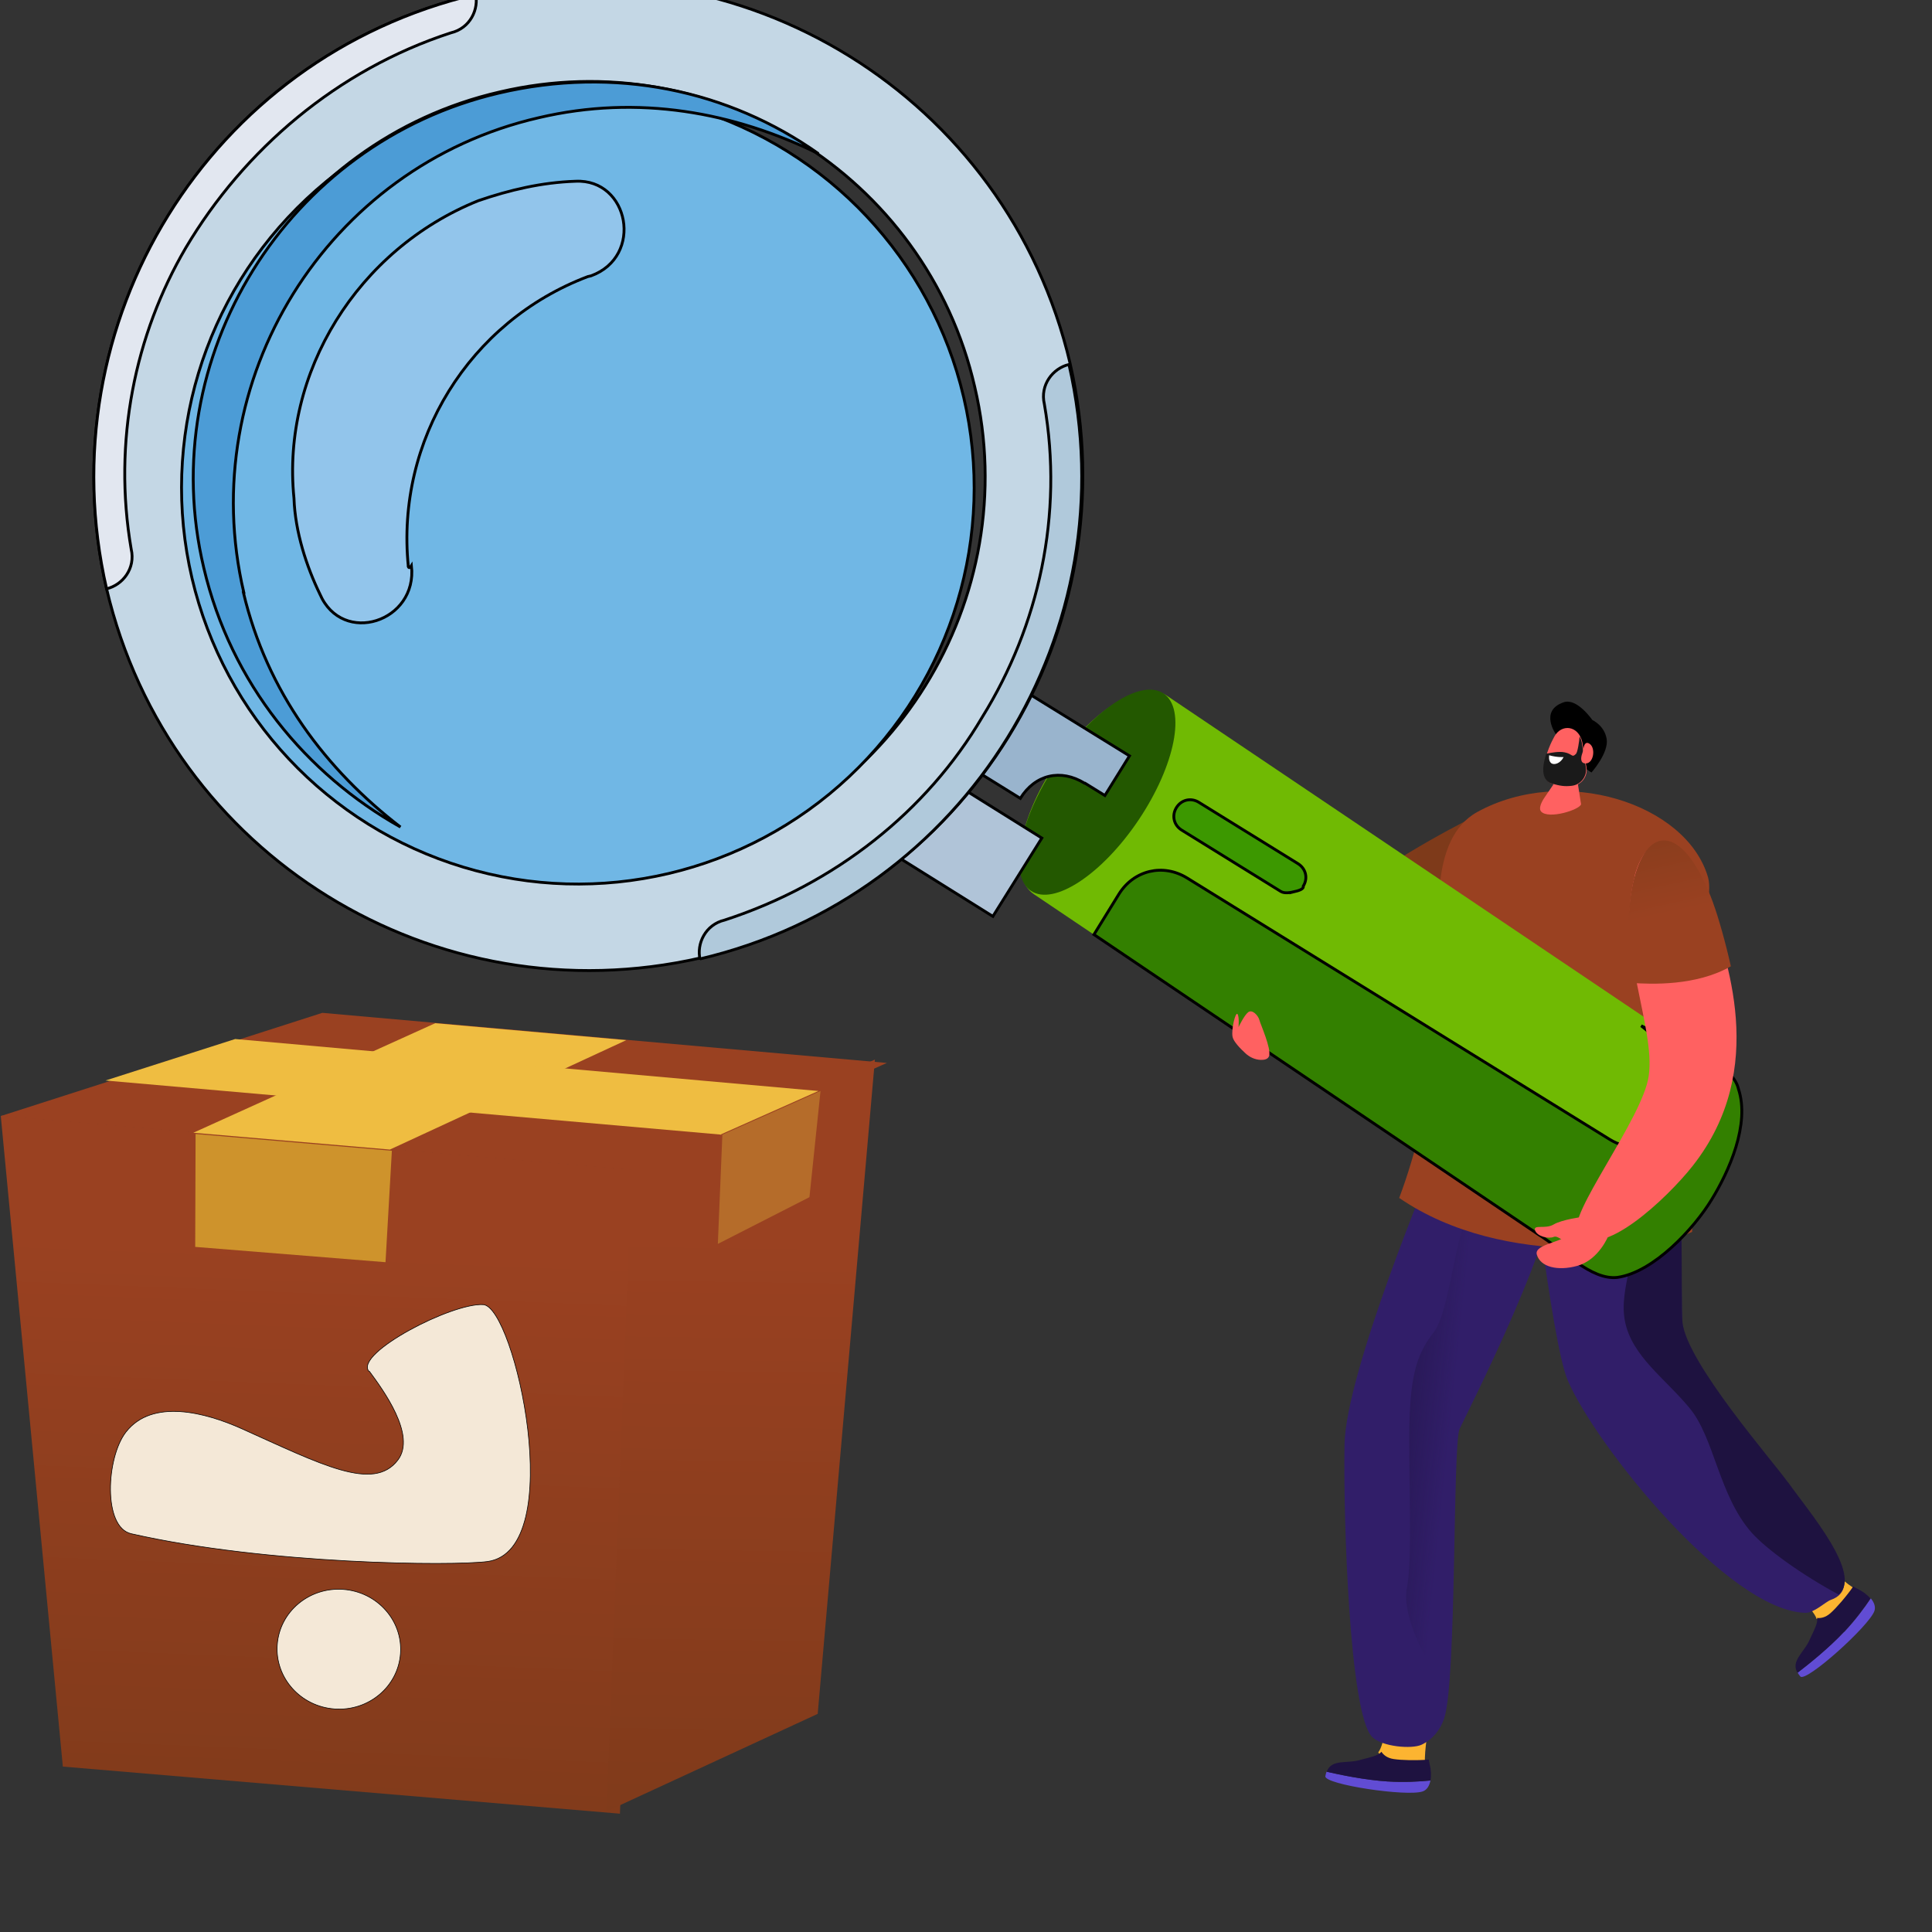 <svg width="1080" height="1080" version="1.1" xmlns="http://www.w3.org/2000/svg" xmlns:xlink="http://www.w3.org/1999/xlink"><rect width="100%" height="100%" fill="#333333" stroke="none"/><defs><linearGradient id="linearGradient42650"><stop stop-color="#9a4121" offset="0"/><stop stop-color="#7e3a1a" offset="1"/></linearGradient><linearGradient id="linearGradient73427" x1="5548" x2="5537" y1="5735" y2="5702" gradientTransform="matrix(1.01 .106 -.106 1.01 555 -645)" gradientUnits="userSpaceOnUse" xlink:href="#linearGradient42650"/><linearGradient id="linearGradient73435" x1="5459" x2="5492" y1="5718" y2="5718" gradientTransform="matrix(1.01 .106 -.106 1.01 555 -645)" gradientUnits="userSpaceOnUse" xlink:href="#linearGradient42650"/><linearGradient id="linearGradient73478" x1="5488" x2="5516" y1="5858" y2="5858" gradientTransform="matrix(1.01 .106 -.106 1.01 555 -645)" gradientUnits="userSpaceOnUse"><stop stop-color="#1e1240" offset="0"/><stop stop-color="#1e1240" stop-opacity="0" offset="1"/></linearGradient><linearGradient id="linearGradient74734" x1="5312" x2="5310" y1="5799" y2="5946" gradientTransform="matrix(1.14 0 0 1.14 -990 -783)" gradientUnits="userSpaceOnUse" xlink:href="#linearGradient42650"/><linearGradient id="linearGradient74742" x1="5209" x2="5203" y1="5802" y2="5952" gradientTransform="matrix(1.14 0 0 1.14 -990 -783)" gradientUnits="userSpaceOnUse" xlink:href="#linearGradient42650"/></defs><g stroke="null"><title>Layer 1</title><g stroke="null"><g transform="matrix(2.09 0 0 2.09 -10692 -11471)" stroke="null"><g transform="translate(278 -7.98)"><g stroke="none"><path d="m4838 5795 86-27.6 151 13.4-65 28.9-172-14.7" fill="#9a4121"/><path d="m4838 5795 16.6 174 149 12.6 6.79-172-172-14.7" fill="url(#linearGradient74742)"/><path d="m5e3 5981 56.5-26.1 15.3-175-65 28.9-6.79 172" fill="url(#linearGradient74734)"/><path d="m4890 5830 0.102-30.2 52.5 4.49-1.7 29.8" fill="#ce932c"/><path d="m4942 5804 63.3-29.3-51.1-4.53-64.7 29.3 52.5 4.49" fill="#efbd41"/><path d="m5031 5800-1.21 29.2 24.5-12.5 2.96-28.4-26.3 11.7" fill="#b56c2a"/><path d="m5031 5800-165-14.5 34.7-11.1 156 13.9-26.3 11.7" fill="#efbd41"/></g><g transform="matrix(.619 0 0 .619 4435 5446)" fill="#f4e8d7" stroke-width=".271"><path d="m810 674c-5.76-7.82 35.9-29.5 49.5-28.7 13.6 0.756 37.1 106 1.93 111-15.1 1.98-95.1 1.36-154-12-12.4-2.78-10.8-33-2.33-43.9 11.4-14.7 34.5-8.45 50-1.51 34.5 15.5 57 27.4 67.5 13.6 8.2-10.7-6.56-30.6-12.3-38.4z"/><ellipse transform="rotate(4.11)" cx="852" cy="735" rx="26.7" ry="25.9"/></g></g><g><g stroke="none"><path d="m5487 5946s-0.782 9.08-2.57 11.2c0.477 0.854 1.36 1.8 3.11 2.21 2 0.473 5.92 0.886 9.37 0.885-0.189-3.68 0.963-9.96 1.25-12l-11.2-2.34" fill="#fcb431"/><path d="m5490 5929s-0.071 9.11-1.68 11.4c0.529 0.822 1.5 1.69 3.28 1.96 2.03 0.314 5.97 0.42 9.41 0.146-0.476-3.66 0.18-10 0.309-12l-11.3-1.46" fill="#fff"/><path d="m5594 5913s6.97 5.87 7.68 8.55c0.973 0.102 2.25-0.077 3.6-1.27 1.54-1.36 4.13-4.33 6.12-7.15-3.12-1.97-7.59-6.52-9.06-7.91l-8.34 7.78" fill="#fcb431"/><path d="m5609 5925c-4.24 4.5-9.7 8.83-12.4 10.9 0.188 0.329 0.416 0.664 0.727 1.02 1.48 1.67 18.3-13.4 19.8-17.5 0.383-1.11-0.049-2.3-0.957-3.39-1.67 2.49-4.1 5.78-7.07 8.94" fill="#614cd4"/><path d="m5609 5925c2.98-3.16 5.4-6.45 7.07-8.94-0.859-1.03-2.15-1.97-3.58-2.65-0.312-0.148-0.652-0.348-1-0.57-1.98 2.82-4.58 5.79-6.12 7.15-1.35 1.19-2.63 1.39-3.6 1.27 0.025 0.061 0.033 0.119 0.043 0.178 0.185 1.13-0.666 2.85-1.82 5.25-1.44 3.7-5.35 5.94-3.44 9.25 2.75-2.1 8.21-6.43 12.4-10.9" fill="#1e1240"/><path d="m5508 5708s-31.6 16.1-30.8 22c0.748 5.92 28.7 15.9 31.6 15 2.91-0.928-0.757-37-0.757-37" fill="url(#linearGradient73435)"/><path d="m5524 5787s6.63 60.2 11.1 70.7c7.38 17.3 43 61.7 63.6 62.2 2.28 0.054 5.42-3.01 6.78-3.47 2.26-0.776 3.34-2.2 3.58-4.05 0.934-7.09-10.4-20.4-15.1-27-3.62-5.2-27.1-32-28.2-42.8-0.627-6 0.998-50.5-3.99-58.7-4.99-8.23-37.8 3.13-37.8 3.13" fill="#311e69"/><path d="m5499 5800s-23.3 55.4-23.6 75c-0.339 19.6 1.33 72.1 7.4 78.1 2.67 2.64 10.6 3.29 13.2 2.08 2.99-1.42 5.02-3.94 6.07-7.08 3.35-10.1 2.24-73.4 4.12-77.4 1.88-3.98 28.2-55.8 25.2-67.3-2.97-11.6-32.3-3.38-32.3-3.38" fill="#311e69"/><path d="m5594 5885c-3.62-5.2-27.1-32-28.2-42.8-0.581-5.56 0.77-44.1-2.99-56.3l-4.29-2.97-7.67-2.34c-2.64 0.157-5.5 0.569-8.34 1.11 2.33 7.81 7.41 24.9 9.45 32.2 2.68 9.61-3.42 19-1.51 28.2 1.91 9.21 10.7 15.1 17.3 23.1 6.55 7.91 7.79 23.3 16.5 33.2 3.96 4.48 13.6 11.4 23.3 16.6 6.53-5.43-8.07-22.3-13.5-30" fill="#1e1240"/><path d="m5504 5930c3.35-10.1 2.24-73.4 4.12-77.4 1.2-2.54 12.3-24.5 19.5-43.2-0.141-1.05-0.374-1.91-0.728-2.49-2.74-4.5-15.3-2.56-18.9 7.01-3.64 9.57-4.79 25.8-8.77 31-3.98 5.11-5.95 10.2-6.41 22.5-0.457 12.2 0.908 37.8-0.708 45.7-1.61 7.93 6.17 22.2 8.4 22.4 1.64-1.42 2.84-3.28 3.56-5.45" fill="url(#linearGradient73478)"/><path d="m5490 5809c9.52-25.2 12.1-56 11.4-64.7-0.588-8.2-3.74-31.3 9.51-38.6 23.1-12.7 55.9-2.36 61.7 17.4 1.91 6.5-4.69 23.3-9.13 33.4-2.3 5.24-2.82 11.1-1.46 16.6 2.66 10.9 6.69 29.9 6.36 44.9-8.47 4.17-49.9 10.5-78.4-9.11" fill="#9a4121"/><path d="m5398 5693c-9.83 14.6-12.4 30.2-5.66 34.7l150 101c6.7 4.49 20.1-3.73 29.9-18.4 9.83-14.6 12.4-30.2 5.66-34.7l-150-101c-6.7-4.5-20.1 3.73-29.9 18.4" fill="#70ba03"/><path d="m5427 5674c6.11 4.1 3.13 19.2-6.65 33.8-9.79 14.6-22.7 23.1-28.8 19-6.11-4.1-3.13-19.2 6.65-33.8 9.78-14.6 22.7-23.1 28.8-19" fill="#235800"/></g><path d="m5561 5766-6.25-3.12c5.58 4.2 9.83 10.5 11.5 17.5 2.66 11.3-10.2 18.9-19.9 12.9l-113-69.9c-6.45-4-14.3-2.15-18.3 4.3l-6.66 10.8 119 80.3c6.45 3.99 13.9 12.2 21 11.4 9.78-1.38 20.6-13.2 25.2-20.8 4.66-7.53 10.3-20.2 7.18-29.6-1.64-6.96-13.5-9.89-20-13.9z" fill="#338000" stroke-width=".768"/></g><g fill="#ff6161" stroke="none"><path d="m5553 5723c-5.09 19.3 5.63 40.1 3.77 53.3-1.6 11.4-22.1 37.5-19 41.9 5.78 8.04 24.1-9.35 30.8-17.9 20.5-26.1 8.66-55.7 4.49-69.5-5.5-18.2-16.2-22.6-20.1-7.87"/><path d="m5546 5819s-2.52 6.49-8.37 8.1c-5.2 1.43-9.87 0.314-10.8-3.05-0.749-2.8 7.19-3.28 8.69-5.59 1.5-2.32 2.93-6.58 6.12-5.29 3.19 1.29 6.15 3.33 4.32 5.82"/><path d="m5539 5814s-5.47 0.707-7.67 2.03c-2.2 1.32-5.51-0.104-4.96 1.56 0.55 1.66 3.62 2.35 5 1.75 1.38-0.604 3.72 2.8 5.79 1.68 2.06-1.12 4.63-7.3 1.85-7.01"/></g><g stroke="none"><path d="m5574 5730c-7.58-20.5-17.2-21.4-21.1-6.69-2.11 7.98-1.82 18.5-0.765 28.1 5.32 0.372 17.3 0.874 26.6-4.44-1.34-6.06-3.35-13.2-4.73-16.9" fill="url(#linearGradient73427)"/><path d="m5537 5693 1.67 10.6c-0.23 1.46-8.75 4.18-10.7 1.95-0.581-0.653-0.16-2.02 0.728-3.42l5.15-7.6 3.18-1.53" fill="#ff6161"/><path d="m5453 5772c-1.51-0.048-2.94-0.7-4.05-1.72-1.36-1.24-3.25-3.17-3.49-4.45-0.384-2.03 0.784-6.73 1.31-6.09 0.527 0.645 0.288 3.5 0.288 3.5s1.48-3.14 2.58-3.99c1.1-0.85 2.69 0.904 2.99 2.07 0.296 1.16 3.21 7.59 2.61 9.61-0.263 0.884-1.23 1.1-2.23 1.07" fill="#ff6161"/><path d="m5487 5965c-6.17-0.39-13-1.83-16.4-2.61-0.131 0.355-0.249 0.746-0.32 1.21-0.339 2.2 22 5.57 26.1 4.04 1.1-0.414 1.74-1.51 2-2.9-2.98 0.299-7.06 0.532-11.4 0.26" fill="#614cd4"/><path d="m5487 5965c4.33 0.272 8.41 0.039 11.4-0.26 0.247-1.32 0.149-2.91-0.244-4.45-0.087-0.333-0.15-0.722-0.203-1.14-3.44 0.274-7.38 0.168-9.41-0.147-1.78-0.274-2.75-1.14-3.28-1.96-0.037 0.052-0.075 0.102-0.111 0.149-0.75 0.864-2.62 1.3-5.2 1.95-3.77 1.25-7.98-0.332-9.32 3.26 3.37 0.782 10.2 2.22 16.4 2.61" fill="#1e1240"/></g><rect transform="rotate(122)" x="1986" y="-7602" width="24.7" height="37.1" fill="#b0c4d8" stroke-width=".759"/><g stroke-width=".759"><path d="m5406 5698 5.31 3.29 6.58-10.6-31.9-19.7-13.2 21.2 15.9 9.86c3.95-6.37 10.8-7.99 17.2-4.04z" fill="#99b4cd"/><path d="m5243 5487c-71.4 16.8-115 87.9-98.7 159 16.8 71.4 87.9 115 159 98.7 71.4-16.8 115-87.9 98.7-159-16.8-71.4-87.9-115-159-98.7zm54.6 232c-56.7 13.3-114-22.2-127-78.9-13.3-56.7 22.2-114 78.9-127 56.7-13.3 114 22.2 127 78.9 13.3 56.7-22.2 114-78.9 127z" fill="#c4d7e5"/><circle transform="rotate(-13.2)" cx="3848" cy="6674" r="106" fill="#70b7e5"/><path d="m5225 5640c-3.38-33.7 16.3-65.5 48-77.5l0.86-0.202c14.2-5.16 10.2-26-4.14-25.3-9 0.302-17.6 2.32-26 5.2-32.3 13-52.7 46-49.3 79.6 0.302 9 3.38 18.3 6.92 25.6 6.02 14 26.2 7.44 24.5-7.58-0.657 1.06-0.86 0.201-0.86 0.201z" fill="#92c5eb"/><path d="m5181 5647c-13.3-56.7 22.2-114 78.9-127 26.7-6.27 52.3-1.41 74.8 9.62-24-17-54.5-23.5-85.5-16.2-56.7 13.3-92.3 70.7-78.9 127 7.28 31 27.5 55.2 52.6 69.3-19.9-15.3-35.7-36.1-42-62.7z" fill="#4c9cd6"/><path d="m5303 5745c71.4-16.8 115-87.9 98.7-159-4.3 1.01-7.79 5.46-6.58 10.6 5.15 29.6-1.48 59.3-16.6 83.7-14.9 25.3-39.4 44.7-68.9 54.3-5.16 1.21-7.59 6.32-6.58 10.6z" fill="#b0c9db"/><path d="m5243 5487c-71.4 16.8-115 87.9-98.7 159 4.3-1.01 7.79-5.46 6.58-10.6-4.95-28.8 1.02-57.4 14.6-80.6 15.6-26.3 40.5-47.6 70.9-57.5 5.16-1.21 7.59-6.32 6.58-10.6z" fill="#e2e7f0"/></g><g><path d="m5462 5727c-0.86 0.202-2.58 0.606-3.64-0.051l-26.5-16.4c-2.12-1.32-2.73-3.89-1.42-6.02 1.32-2.12 3.89-2.73 6.02-1.41l26.5 16.4c2.12 1.32 2.73 3.89 1.41 6.02 0.203 0.86-1.52 1.26-2.38 1.47z" fill="#3c9800" stroke-width=".759"/><g stroke="none"><path d="m5532 5685s-4.62-6.38 2.03-8.65c3.58-1.22 7.66 4.75 7.66 4.75s3.23 1.42 3.83 5.07c0.609 3.71-4.06 8.96-4.06 8.96s-9.62-5.8-9.46-10.1"/><path d="m5539 5687 1.17 7.05c0.198 2.35-1.51 4.44-3.85 4.7-1.88 0.212-3.04 0.034-5.3-0.601-1.88-0.526-2.58-2.52-2.2-5.03 0.502-3.26 1.89-6.13 2.72-7.62 1.89-3.4 6.37-3.04 7.47 1.5" fill="#ff6161"/><path d="m5540 5694-1.17-7.05c-0.134-0.556-0.318-1.05-0.543-1.48-0.11 1.36-0.541 4.27-0.984 4.7-1.13 1.12-0.88-0.028-3.12-0.444-1.43-0.264-3.5 0.095-4.83 0.392-0.29 0.925-0.546 1.92-0.705 2.95-0.386 2.51 0.314 4.51 2.2 5.03 2.26 0.635 3.43 0.813 5.3 0.601 2.35-0.26 4.05-2.35 3.85-4.7" fill="#1a1a1a"/><path d="m5534 5691s-1.65 0.15-3.85-0.476c0 0-0.285 1.46 0.524 2.1 0.808 0.643 2.53 0.04 3.33-1.62" fill="#fff"/><path d="m5539 5690c0.159-0.411 0.252-0.845 0.318-1.28 0.13-0.833 0.513-2.04 1.66-1.24 1.66 1.16 1.06 5.21-1.05 5.23-1.57 0.013-1.32-1.66-0.926-2.71" fill="#ff6161"/></g></g></g></g><g stroke="null"><g transform="rotate(-1.62 -3581 -3968) matrix(2.18 0 0 2.18 -3581 -3968)" stroke="null"><title>background</title><g display="none" stroke="null"><rect x="1565" y="1858" width="512" height="512" fill="url(#gridpattern)" stroke="null" stroke-width="0"/></g></g></g></g></svg>
